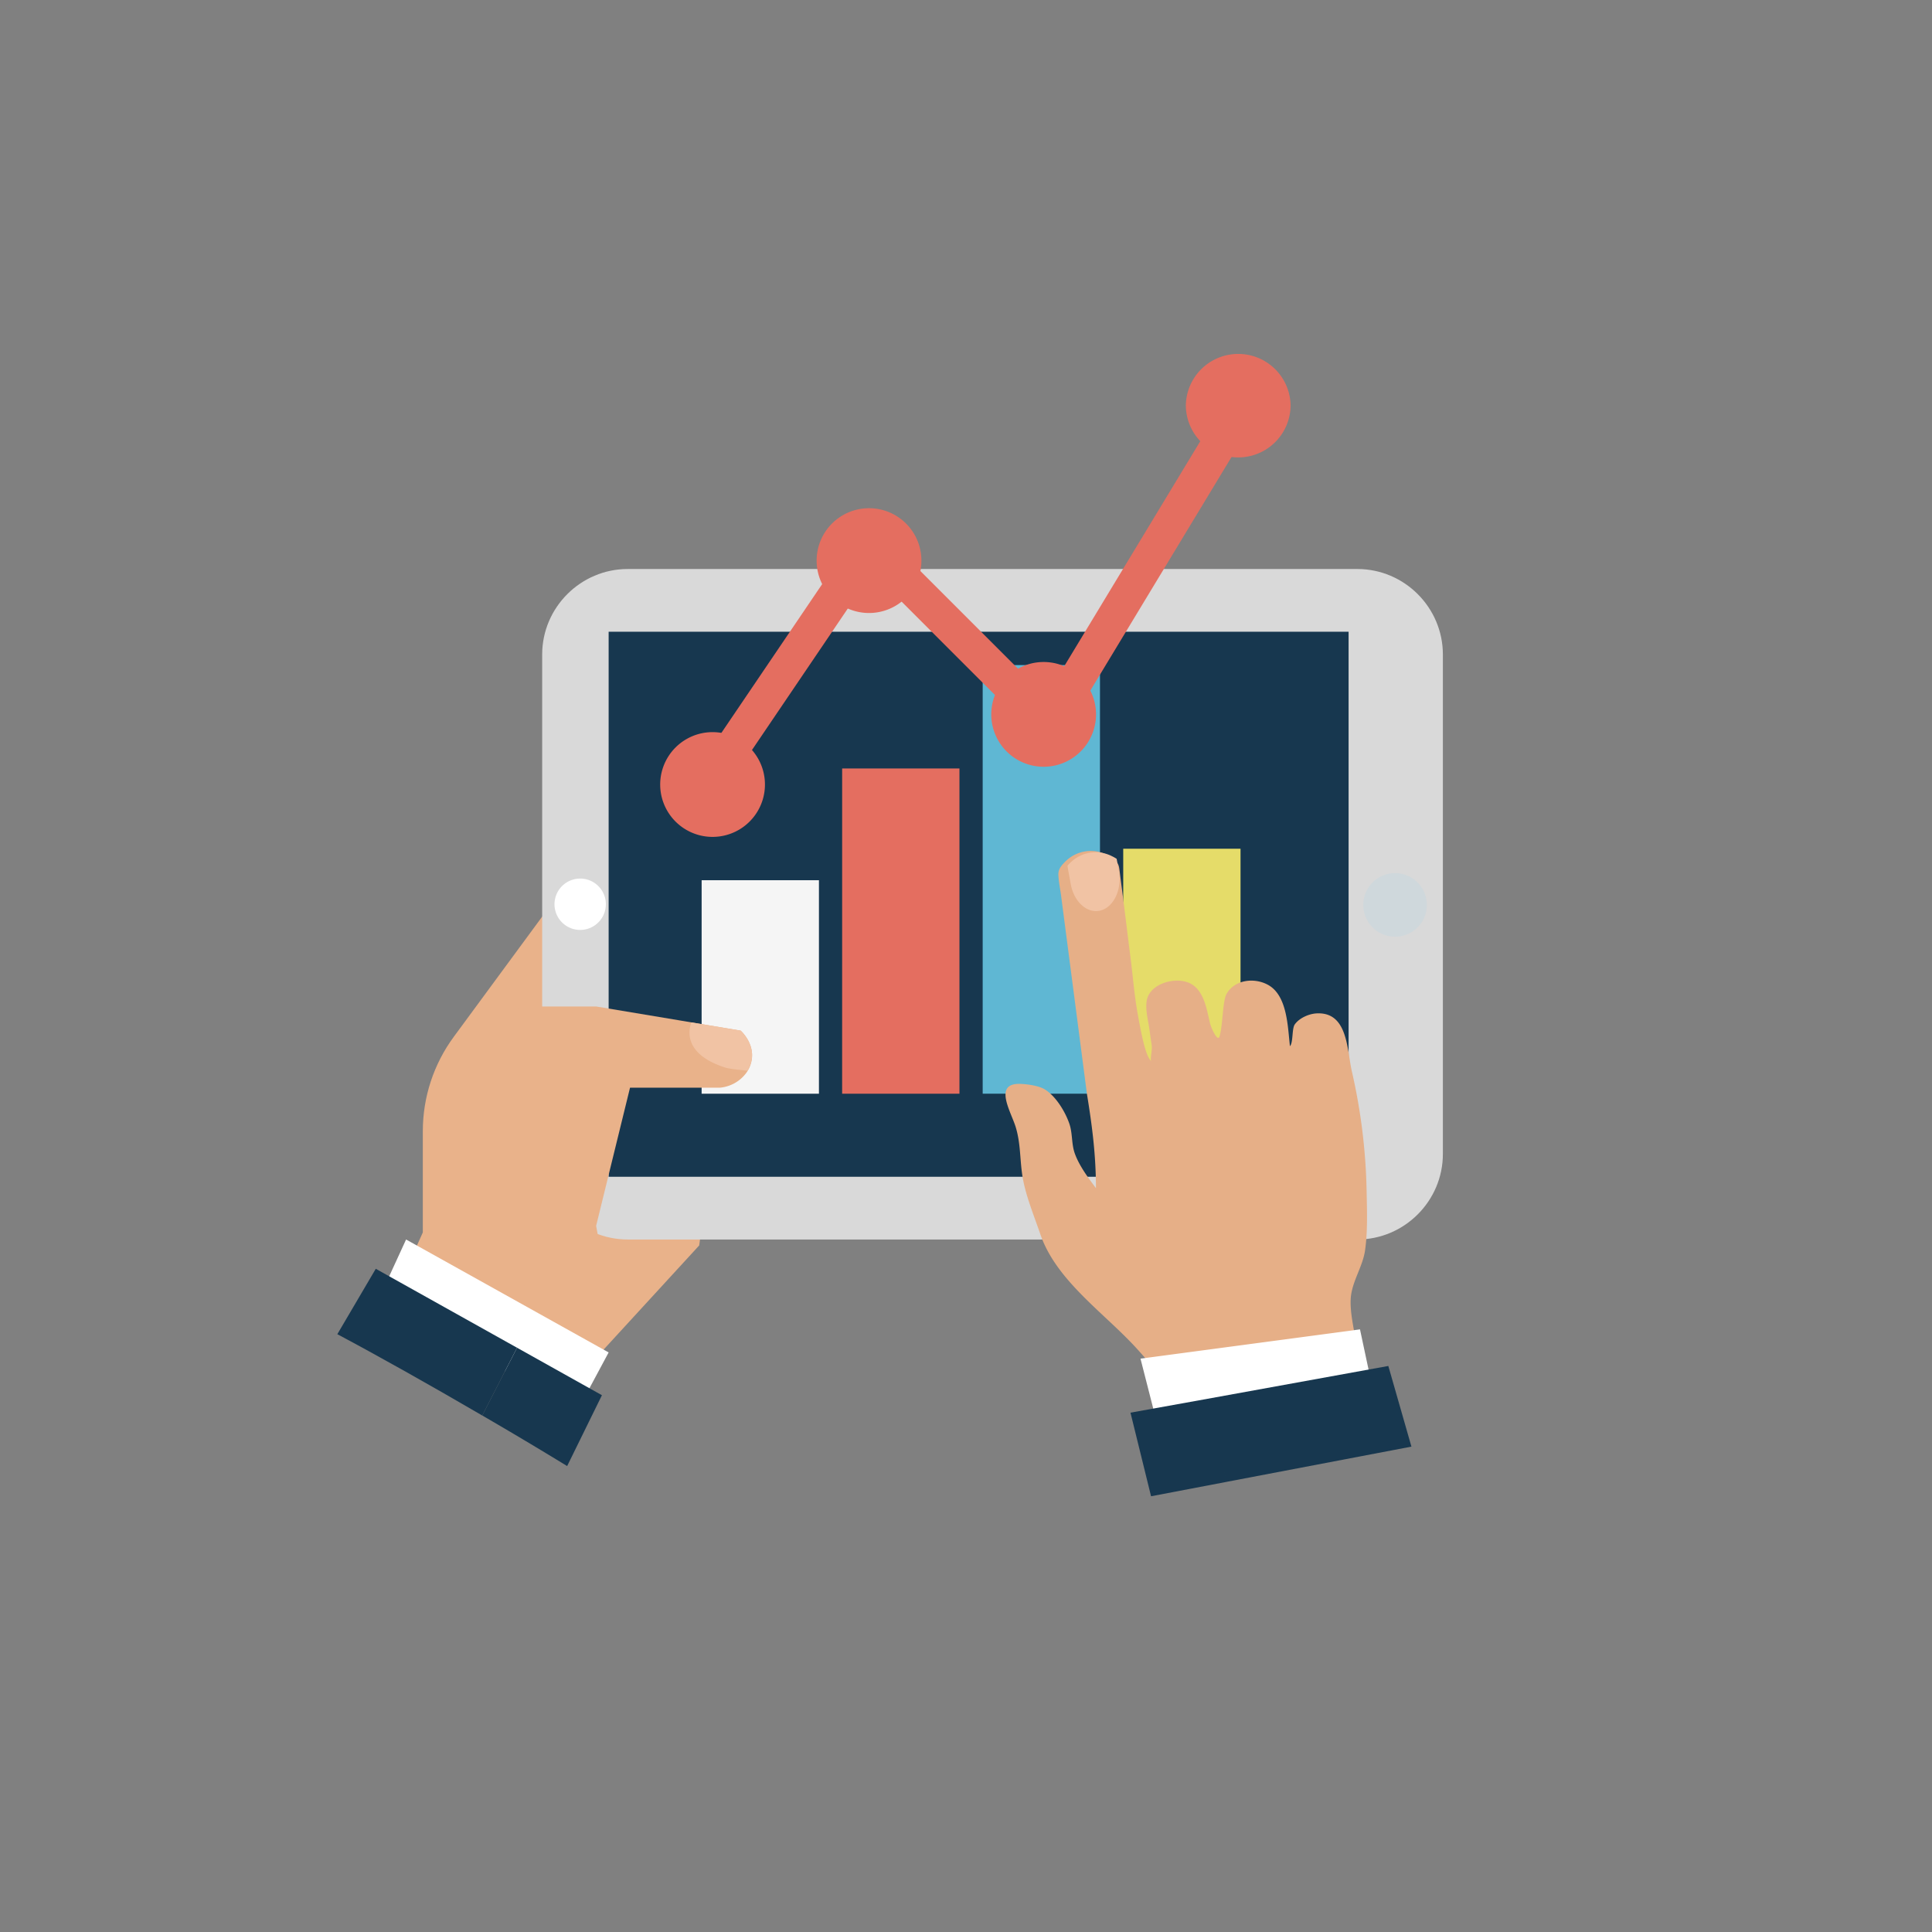 <svg xmlns="http://www.w3.org/2000/svg" width="126" height="126" viewBox="0 0 126 126">
    <rect x="0" y="0" width="126" height="126" fill="#808080" stroke="none"/>
    <g fill="none" fill-rule="evenodd">
        <circle cx="63" cy="63" r="63"/>
        <path fill="#E9B28A" d="M26.485 82.809l1.09-2.433v-6.605c0-2.216.707-4.371 2.02-6.155l7.136-9.7 8.155-5.438 2.079 18.456-1.364 10.289-6.407 6.98-12.71-5.394z"/>
        <path fill="#D9D9D9" d="M88.52 37.109H40.94c-3.07 0-5.581 2.51-5.581 5.579v32.57c0 3.068 2.51 5.579 5.58 5.579h47.582c3.068 0 5.58-2.511 5.58-5.58v-32.57c0-3.068-2.512-5.578-5.58-5.578"/>
        <path fill="#17374F" d="M40.046 41.2h-.352v35.546h48.258V41.2z"/>
        <path fill="#CFD8DC" d="M93.055 58.972a2.073 2.073 0 1 1-4.145 0 2.073 2.073 0 0 1 4.145 0"/>
        <path fill="#FFF" d="M39.512 58.972a1.674 1.674 0 1 1-3.349.002 1.674 1.674 0 0 1 3.35-.002"/>
        <path fill="#F5F5F5" d="M45.758 71.328h7.651V57.407h-7.65z"/>
        <path fill="#E46E60" d="M54.922 71.328h7.651v-21.21h-7.65z"/>
        <path fill="#5FB7D3" d="M64.088 71.328h7.65V43.375h-7.65z"/>
        <path fill="#E5DC69" d="M73.254 71.328h7.65V55.352h-7.65z"/>
        <path fill="#E9B28A" d="M49.05 68.81c-.003.022-.003.044-.003.067 0 .064-.004.131-.013.197a1.975 1.975 0 0 1-.405.953 2.407 2.407 0 0 1-1.665.908h-5.875l-2.211 9.013.636 3.434 2.138-.43-6.067 2.576-4.433-5.295 2.717-14.593h5.009l5.571.929.643.109 3.213.536c.073.066.736.694.744 1.596"/>
        <path fill="#FFF" d="M24.856 84.382l1.628-3.545 13.21 7.365-2.19 4.083z"/>
        <path fill="#17374F" d="M33.72 87.896l-2.268 4.42c-3.384-1.975-6.878-3.937-9.452-5.303l2.507-4.266 9.214 5.149z"/>
        <path fill="#17374F" d="M39.256 90.992l-2.268 4.621a269.627 269.627 0 0 0-5.536-3.298l2.268-4.42 5.536 3.097z"/>
        <path fill="#F1C3A4" d="M49.05 68.81c-.003.022-.003.044-.003.067l-.01.118a2.098 2.098 0 0 1-.285.83c-.583-.05-1.198-.118-1.475-.208-2.771-.895-2.351-2.511-2.185-2.94l3.213.537c.073.066.736.694.744 1.596"/>
        <path fill="#E6AF87" d="M88.57 89.054c-.09.073-.432.057-.54.071l-1.044.135c-1.06.138-.86.52-1.917.657-2.188.283-4.412.218-6.589.554-1.981.306-2.986-1.01-4.276-2.447-2.114-2.353-5.32-4.473-6.363-7.55-.412-1.216-.984-2.573-1.17-3.836-.16-1.06-.107-2.085-.432-3.142-.308-1-1.475-2.864.295-2.808.448.015 1.192.113 1.588.349.727.437 1.337 1.441 1.614 2.234.224.643.133 1.318.358 1.95.284.8.877 1.595 1.382 2.267-.007-2.19-.24-4.002-.591-6.16l-.688-5.285-.982-7.527a.653.653 0 0 1-.005-.045c-.061-.478-.172-.978-.187-1.458a.838.838 0 0 1 .177-.508c.028-.04.056-.082.091-.12.003-.006.01-.01.013-.015.076-.084.157-.17.236-.242a2.342 2.342 0 0 1 2.67-.37c.099.047.194.1.282.157l.017.011c.113.075.213.159.294.257.094.115.161.25.187.412.042.27.067.533.106.805.221 1.717.429 3.438.646 5.155.148 1.173.24 2.37.45 3.533.19 1.042.476 2.717.875 3.107-.054-.267.088-.69.044-1.01-.047-.34-.097-.678-.143-1.019-.079-.598-.308-1.406-.16-2.006.271-1.059 1.908-1.475 2.803-1.03.938.468 1.089 1.74 1.313 2.638.066.264.497 1.239.616.811.23-.817.18-2.32.475-2.8.554-.905 1.807-1.028 2.68-.55 1.271.697 1.286 2.753 1.432 4 .22-.224.117-1.143.317-1.422.295-.411.9-.68 1.392-.714 2.077-.135 2.003 2.36 2.33 3.783.59 2.561.912 5.183.962 7.809.024 1.257.077 2.615-.102 3.862-.159 1.1-.884 2.064-.937 3.189-.046.93.232 1.967.349 2.889.063.483.112.88.134 1.046.02.145.085.31-.003.383"/>
        <path fill="#F1C3A4" d="M71.802 59.374c-.863.243-1.745-.52-1.967-1.692l-.18-.98a2.711 2.711 0 0 1-.033-.248c.075-.084.156-.17.236-.24a2.34 2.34 0 0 1 2.67-.371c.097.046.193.099.28.157l.017.01.144.784c.217 1.176-.309 2.335-1.167 2.58"/>
        <path fill="#FFF" d="M88.695 86.697L74.38 88.608l.966 3.78 14.06-2.354z"/>
        <path fill="#17374F" d="M92.05 94.345l-12.027 2.292-1.264-5.413 11.784-2.139zM80.023 96.638l-4.954.944-1.342-5.451 5.032-.907z"/>
        <path fill="#E46E60" d="M46.471 51.815a1.138 1.138 0 0 1-.942-1.777l10.249-15.13a1.138 1.138 0 0 1 1.748-.166L68.21 45.427l11.936-19.741a1.139 1.139 0 0 1 1.949 1.178L69.408 47.85a1.145 1.145 0 0 1-.838.541 1.143 1.143 0 0 1-.942-.326L56.89 37.327l-9.475 13.988c-.221.325-.58.5-.944.5"/>
        <path fill="#E46E60" d="M49.888 51.164a3.416 3.416 0 1 1-6.832 0 3.416 3.416 0 0 1 6.832 0M60.092 36.503a3.417 3.417 0 1 1-6.833 0 3.417 3.417 0 0 1 6.833 0M71.48 46.59a3.416 3.416 0 1 1-6.832 0 3.416 3.416 0 0 1 6.832 0M84.169 26.416a3.415 3.415 0 1 1-6.832 0 3.417 3.417 0 0 1 6.832 0"/>
    </g>
</svg>
